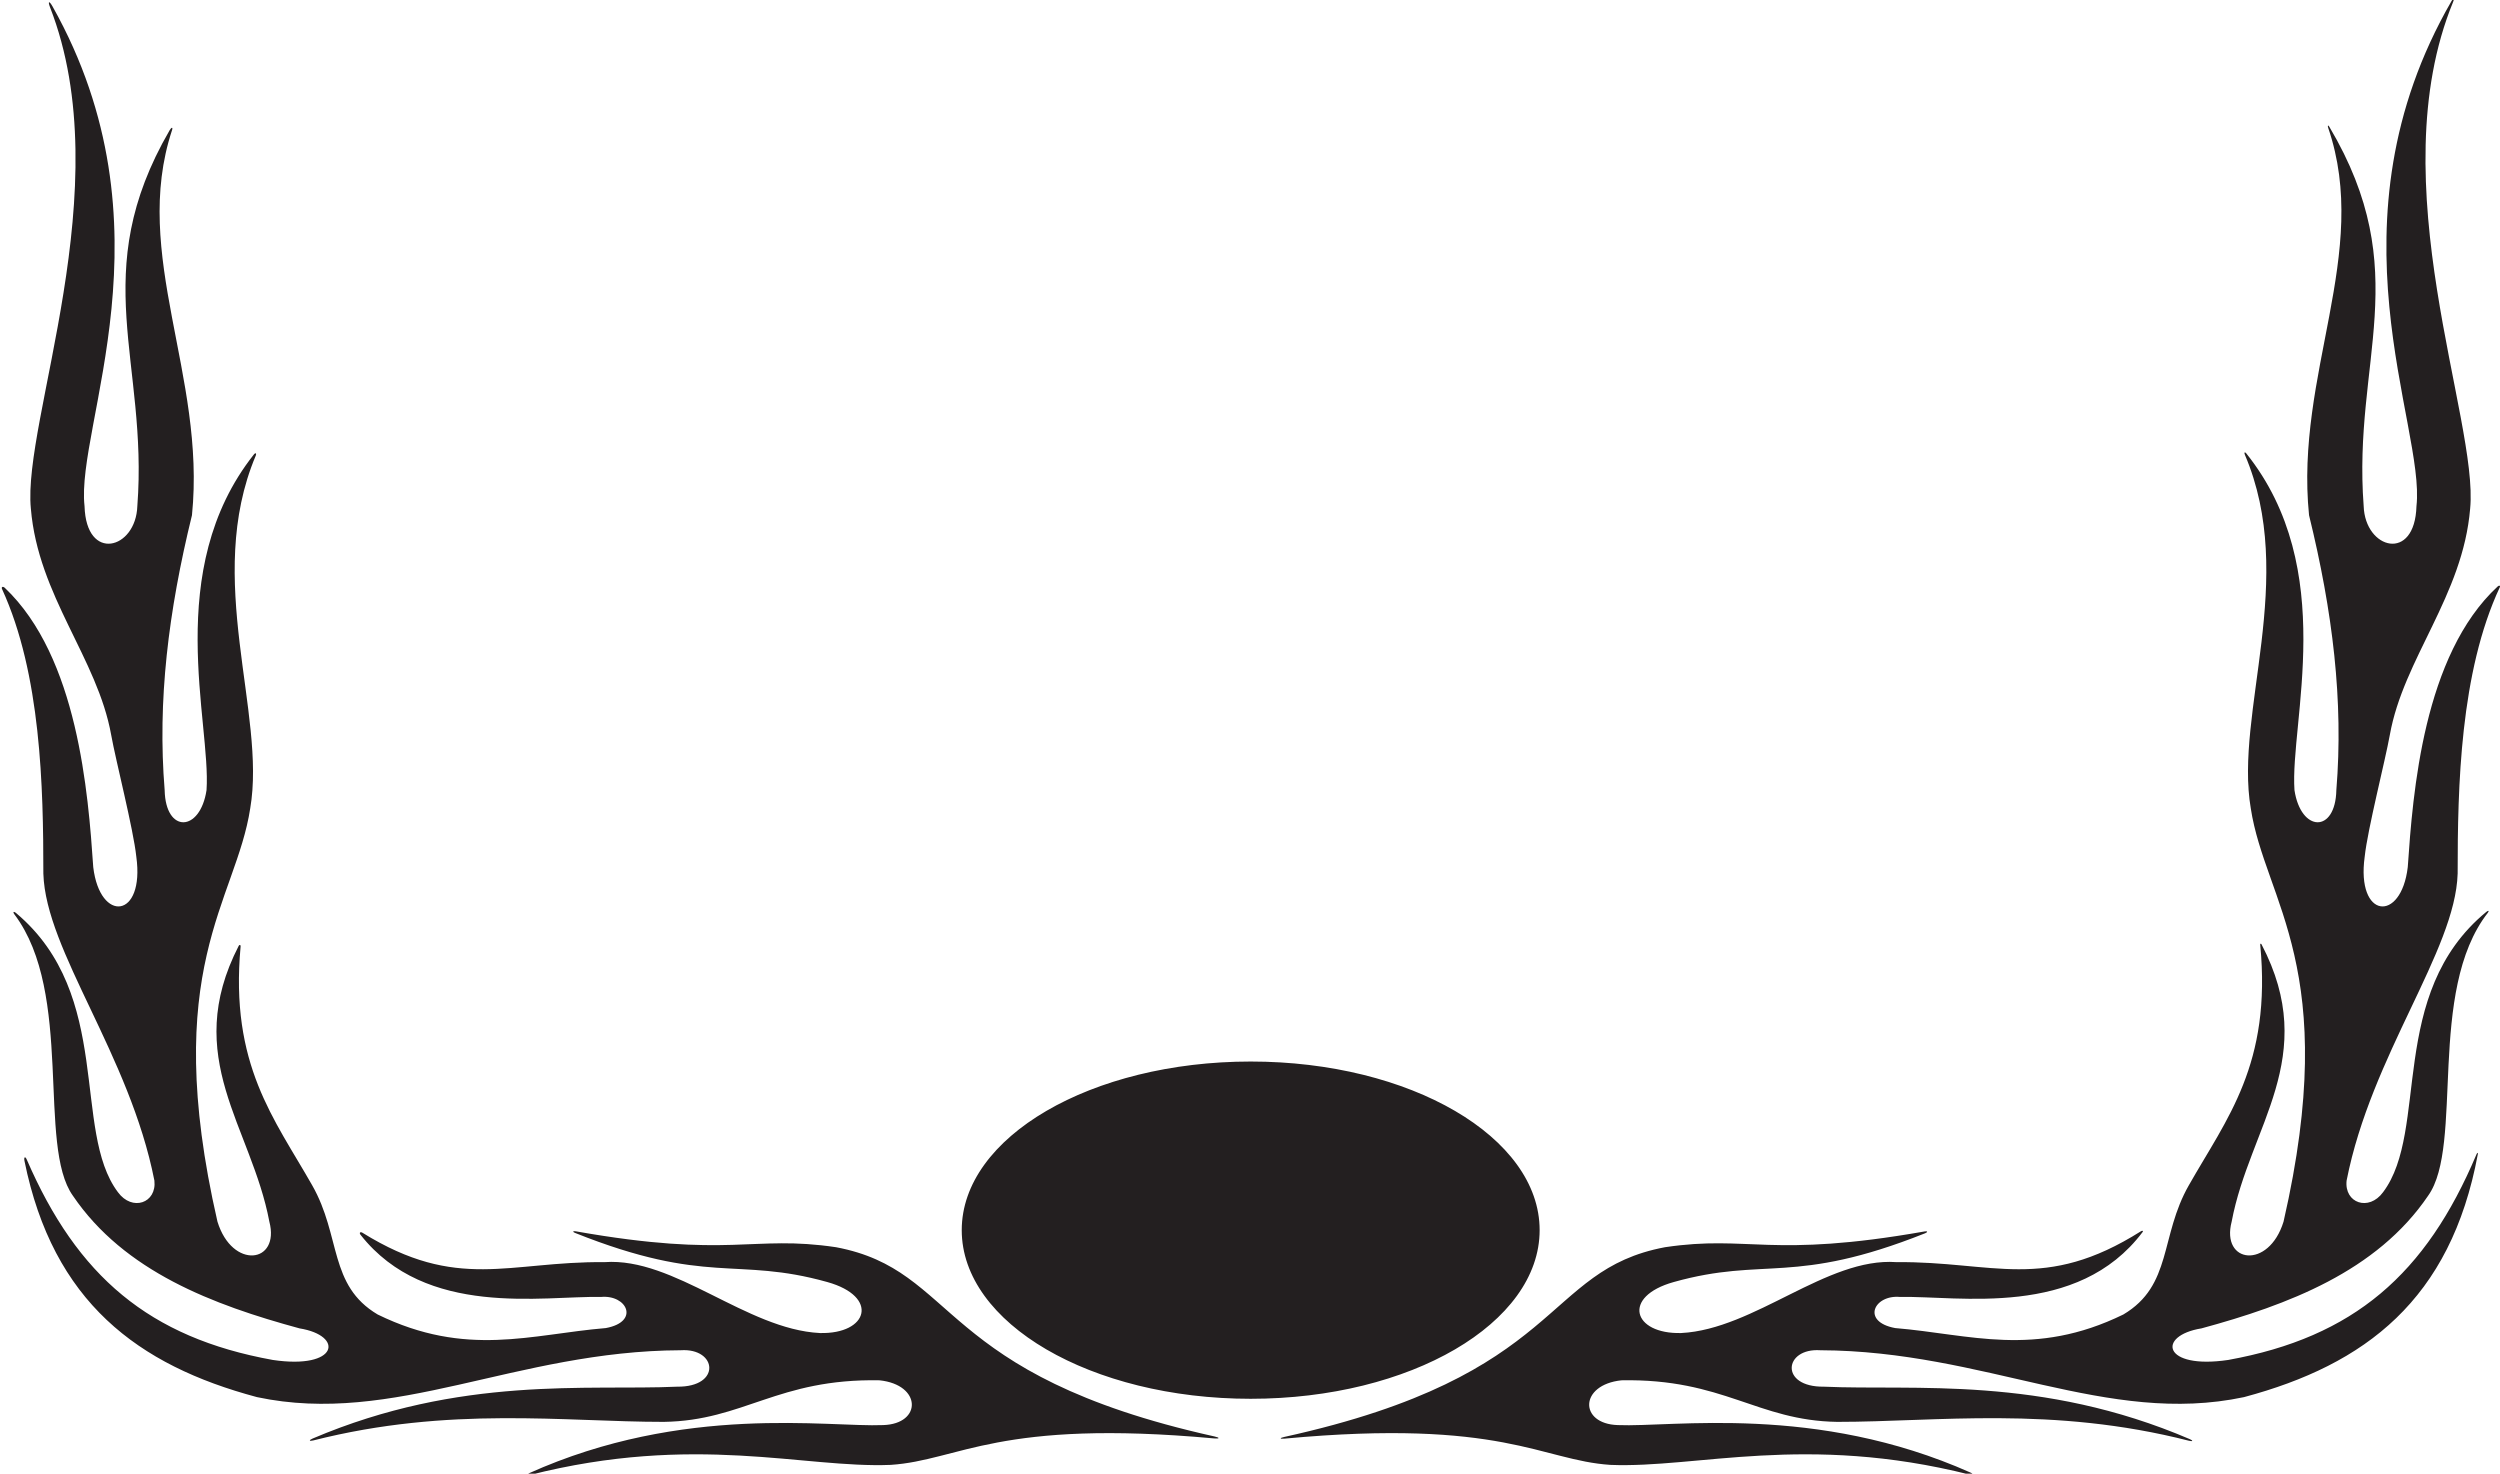 <?xml version="1.0" encoding="UTF-8"?>
<svg xmlns="http://www.w3.org/2000/svg" xmlns:xlink="http://www.w3.org/1999/xlink" width="475pt" height="280pt" viewBox="0 0 475 280" version="1.1">
<g id="surface1">
<path style=" stroke:none;fill-rule:nonzero;fill:rgb(13.73%,12.16%,12.549%);fill-opacity:1;" d="M 230.684 273.301 C 189.68 269.547 182.316 277.449 169.234 278.328 C 152.734 279.004 132.047 272.285 100.621 280.258 C 99.973 280.422 99.859 280.211 100.457 279.941 C 130 266.652 157.414 271.219 167.816 270.766 C 175.199 270.535 175.148 263.102 167.109 262.258 C 147.719 261.898 141.344 269.926 126.117 270.156 C 107.215 270.156 85.461 267.117 59.523 273.684 C 58.73 273.883 58.641 273.641 59.391 273.324 C 87.574 261.324 111.691 264.238 128.652 263.469 C 137.113 263.574 136.266 256.086 129.348 256.547 C 97.965 256.664 74.898 270.988 48.828 265.453 C 26.172 259.395 10.062 247.359 4.652 220.582 C 4.5 219.82 4.789 219.633 5.082 220.309 C 14.668 242.457 28.32 254.137 51.832 258.391 C 64.289 260.238 65.441 253.777 56.91 252.391 C 40.547 247.945 23.605 241.586 13.844 227.18 C 7.031 217.645 14.055 188.789 2.758 173.758 C 2.371 173.242 2.59 173.082 3.086 173.504 C 21.621 189.121 13.609 214.816 22.402 226.512 C 25.113 230.23 29.809 228.59 29.336 224.312 C 24.645 200.414 8.68 180.691 8.238 165.992 C 8.238 149.535 7.785 128.059 0.391 111.926 C 0.199 111.512 0.551 111.348 0.91 111.688 C 14.785 124.84 16.758 150.688 17.719 164.766 C 18.984 175.406 27.535 174.59 25.898 162.762 C 25.352 157.57 21.988 144.477 21.125 139.641 C 18.523 125.082 7.246 113.238 5.863 96.633 C 4.219 79.922 22.852 35.656 9.508 1.383 C 9.043 0.188 9.352 0.098 9.984 1.227 C 33.461 43.047 14.336 80.914 16.062 96.16 C 16.375 106.91 25.82 104.383 26.094 96.16 C 28.188 68.664 16.438 51.98 32.234 24.742 C 32.586 24.137 32.887 24.125 32.688 24.73 C 24.867 48.422 39.172 71.246 36.473 97.891 C 31.977 116.227 29.902 133.176 31.285 150.125 C 31.453 158.383 38.027 158.148 39.242 150.125 C 40.125 137.258 30.844 108.359 48.23 86.355 C 48.555 85.945 48.785 86.117 48.578 86.609 C 38.711 110.035 50.645 135.52 47.543 153.586 C 44.836 171.297 30.281 183.977 41.316 232.109 C 44.133 241.266 53.254 240.066 51.176 232.109 C 47.766 214.02 34.414 200.98 45.359 179.703 C 45.484 179.453 45.746 179.492 45.715 179.82 C 43.637 202.312 52.145 212.574 59.305 225.191 C 64.84 234.879 62.418 244.219 71.758 249.754 C 88.645 258.004 100.934 253.512 115.113 252.332 C 121.617 251.129 119.133 245.949 114.168 246.422 C 103.148 246.18 80.977 250.465 68.5 234.609 C 68.195 234.227 68.457 233.969 68.875 234.227 C 86.957 245.441 96.594 239.633 114.879 239.805 C 128.113 238.859 141.82 252.566 155.766 253.277 C 164.98 253.512 167.102 246.355 157.184 243.586 C 139.781 238.715 134.453 244.32 109.227 234.242 C 108.754 234.055 108.852 233.855 109.371 233.945 C 138.883 239.168 142.859 234.59 158.836 236.969 C 182.238 241.379 177.691 261.137 230.754 272.926 C 231.812 273.16 231.766 273.398 230.684 273.301 Z M 466.953 165.992 C 466.953 149.41 467.414 127.734 474.969 111.562 C 475.105 111.27 474.84 111.172 474.57 111.418 C 460.438 124.484 458.441 150.594 457.473 164.766 C 456.211 175.406 447.656 174.59 449.293 162.762 C 449.84 157.57 453.203 144.477 454.066 139.641 C 456.668 125.082 467.945 113.238 469.328 96.633 C 470.992 79.75 451.961 34.754 466.102 0.34 C 466.449 -0.504 466.258 -0.609 465.809 0.168 C 441.41 42.406 460.867 80.785 459.129 96.16 C 458.82 106.91 449.371 104.383 449.098 96.16 C 446.984 68.445 458.945 51.715 442.574 24.09 C 442.34 23.695 442.199 23.824 442.355 24.285 C 450.504 48.133 436.004 71.078 438.719 97.891 C 443.215 116.227 445.289 133.176 443.906 150.125 C 443.738 158.383 437.164 158.148 435.949 150.125 C 435.062 137.215 444.414 108.16 426.781 86.129 C 426.516 85.797 426.344 85.973 426.523 86.395 C 436.555 109.879 424.539 135.465 427.648 153.586 C 430.355 171.297 444.91 183.977 433.875 232.109 C 431.059 241.266 421.938 240.066 424.016 232.109 C 427.441 213.945 440.891 200.871 429.695 179.434 C 429.59 179.234 429.422 179.27 429.441 179.48 C 431.641 202.207 423.086 212.512 415.887 225.191 C 410.352 234.879 412.773 244.219 403.434 249.754 C 386.547 258.004 374.258 253.512 360.078 252.332 C 353.574 251.129 356.062 245.949 361.023 246.422 C 372.168 246.176 394.715 250.562 407.109 234.07 C 407.27 233.855 407.047 233.77 406.781 233.938 C 388.398 245.543 378.758 239.633 360.312 239.805 C 347.078 238.859 333.371 252.566 319.43 253.277 C 310.211 253.512 308.09 246.355 318.012 243.586 C 335.367 238.727 340.715 244.289 365.777 234.32 C 366.309 234.105 366.258 233.867 365.699 233.969 C 336.297 239.156 332.312 234.594 316.355 236.969 C 292.891 241.391 297.527 261.242 244.004 273.02 C 243.086 273.223 243.125 273.43 244.062 273.34 C 285.457 269.488 292.828 277.445 305.957 278.328 C 322.406 279.004 343.012 272.328 374.27 280.18 C 375.016 280.371 375.113 280.109 374.406 279.793 C 344.988 266.688 317.738 271.215 307.375 270.766 C 299.992 270.535 300.043 263.102 308.086 262.258 C 327.473 261.898 333.848 269.926 349.074 270.156 C 368.039 270.156 389.871 267.098 415.914 273.746 C 416.625 273.926 416.746 273.727 416.094 273.449 C 387.785 261.305 363.559 264.242 346.539 263.469 C 338.078 263.574 338.926 256.086 345.848 256.547 C 377.23 256.664 400.293 270.988 426.363 265.453 C 449.379 259.297 465.637 246.977 470.785 219.301 C 470.852 218.957 470.684 218.961 470.539 219.309 C 460.934 242.102 447.223 254.074 423.363 258.391 C 410.902 260.238 409.75 253.777 418.281 252.391 C 434.645 247.945 451.59 241.586 461.348 227.18 C 468.207 217.574 461.039 188.379 472.68 173.438 C 472.992 173.035 472.801 172.926 472.391 173.262 C 453.488 188.859 461.625 214.754 452.789 226.512 C 450.078 230.23 445.383 228.59 445.855 224.312 C 450.547 200.414 466.512 180.691 466.953 165.992 Z M 237.633 201.691 C 207.312 201.691 182.73 216.035 182.73 233.73 C 182.73 251.426 207.312 265.77 237.633 265.77 C 267.953 265.77 292.531 251.426 292.531 233.73 C 292.531 216.035 267.953 201.691 237.633 201.691 "/>
</g>
</svg>
